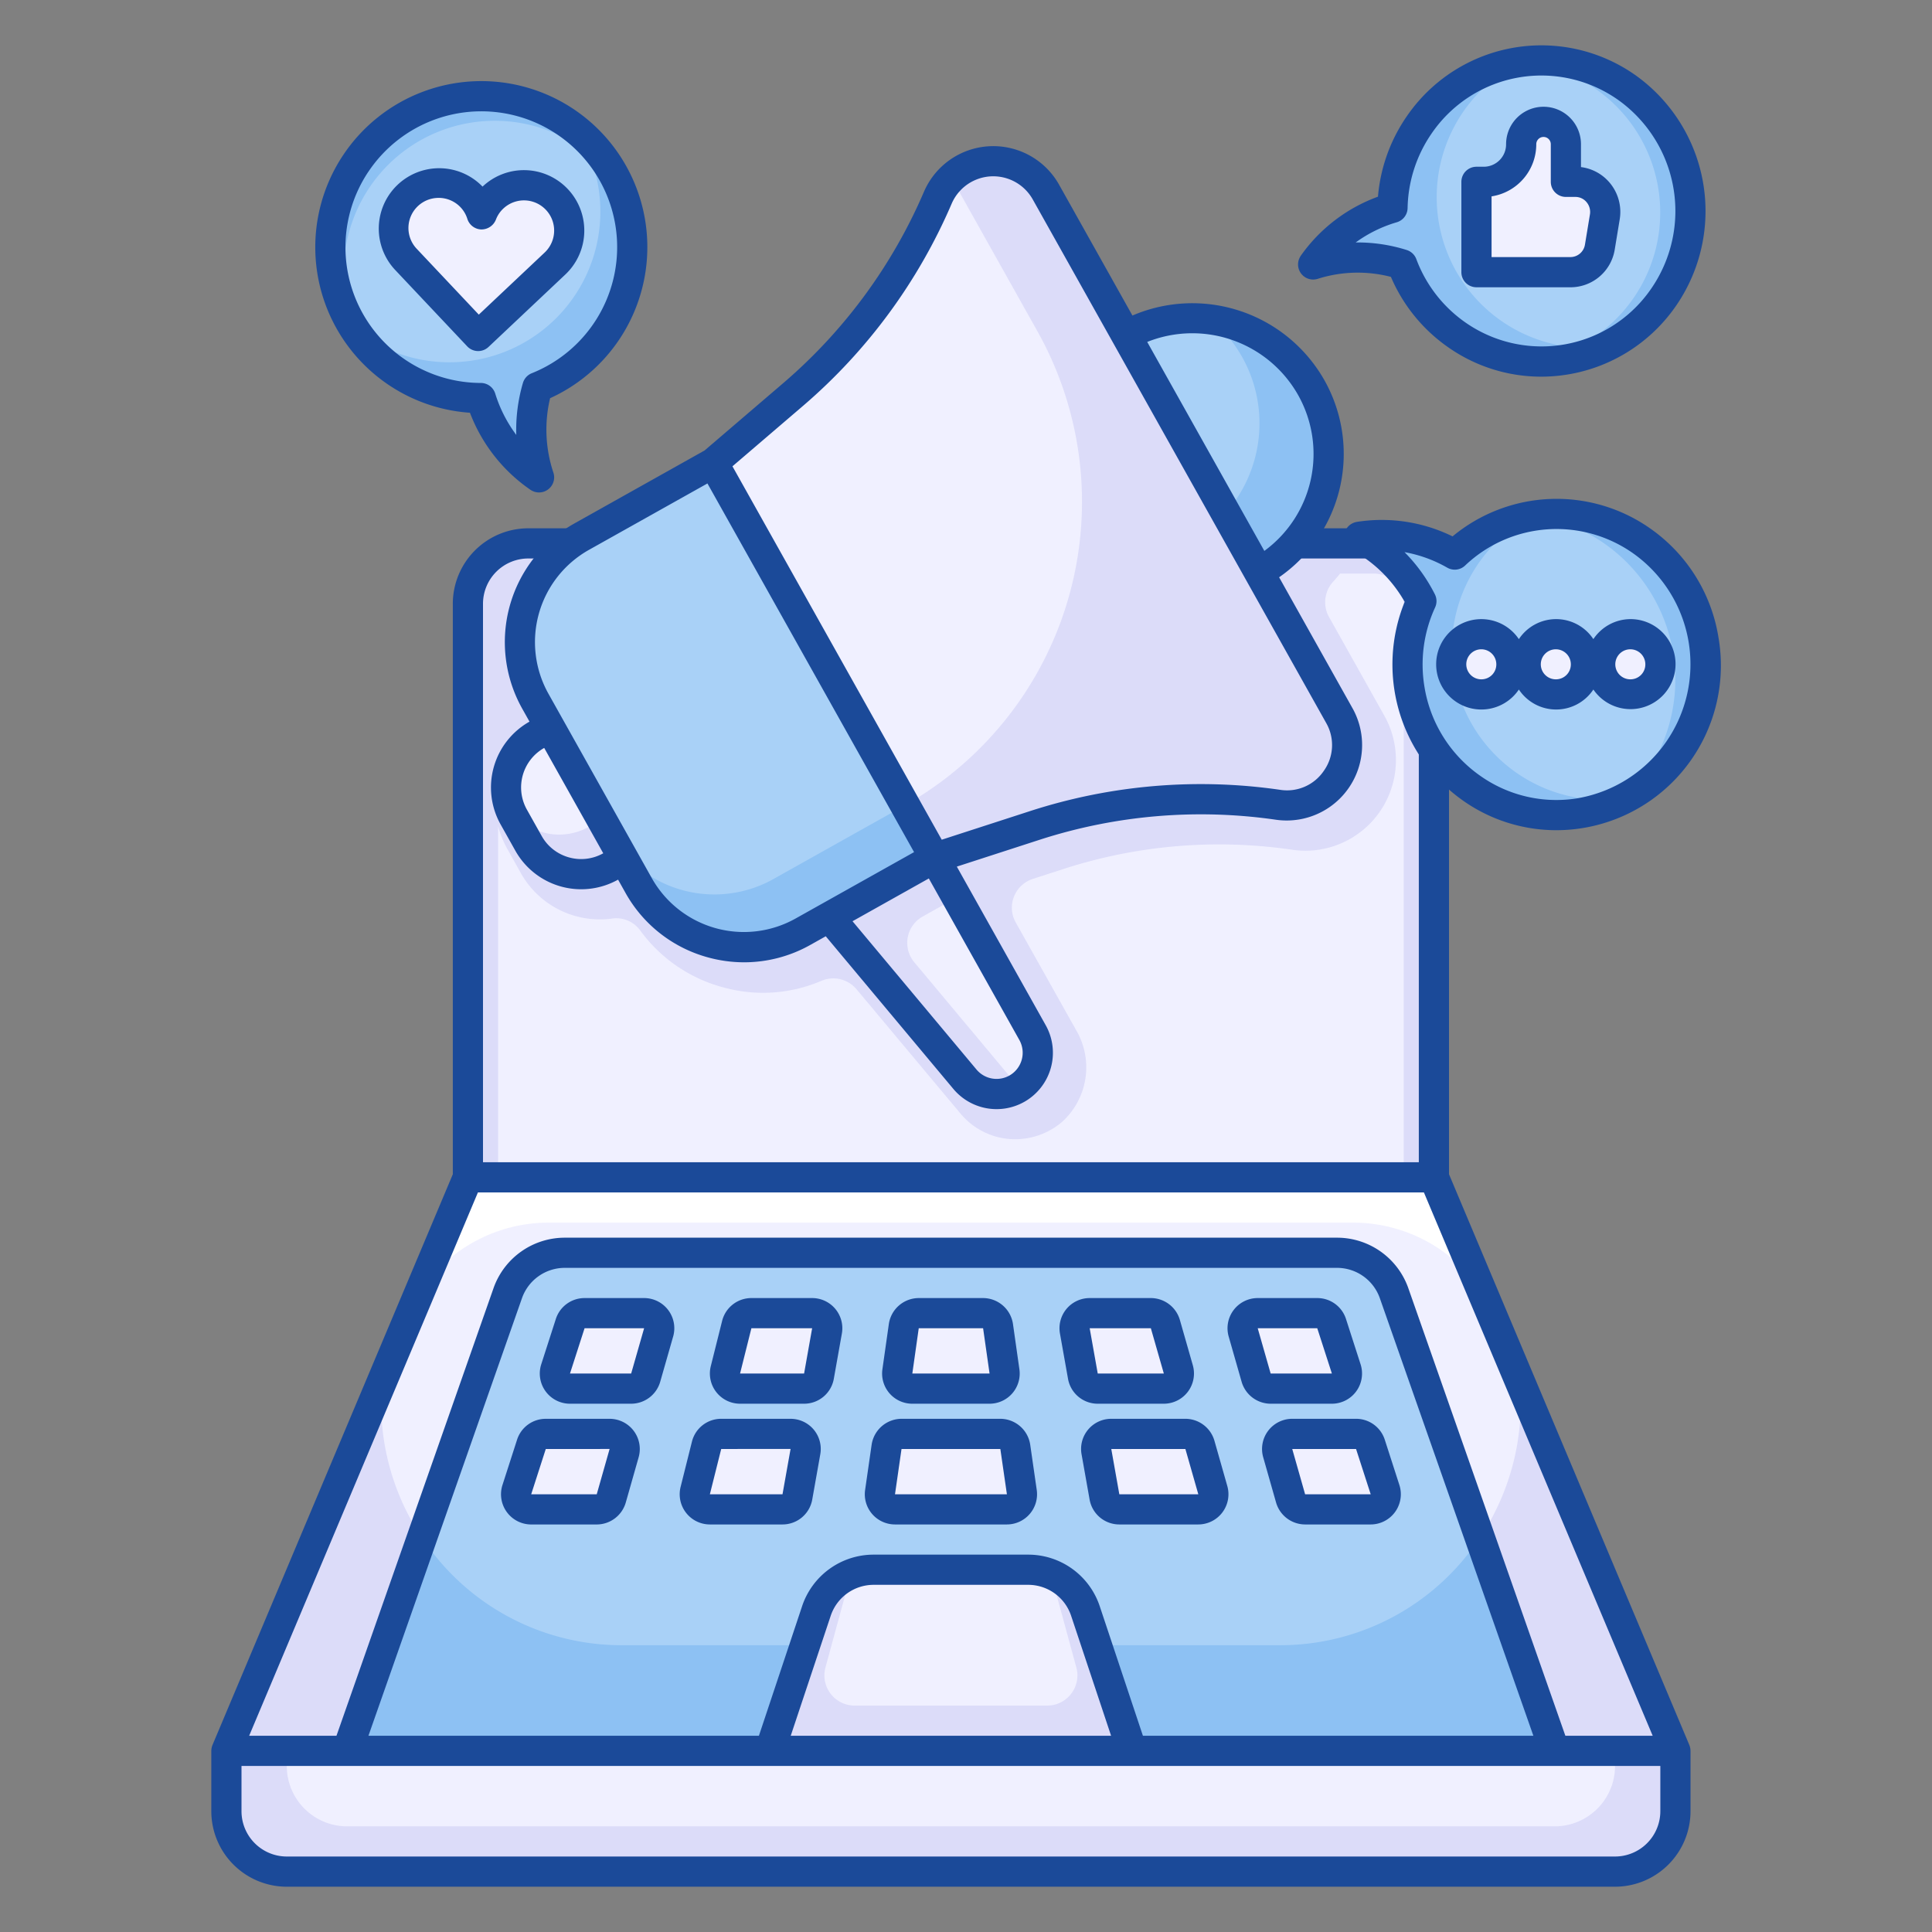 <svg height="512" viewBox="0 0 128 128" width="512" xmlns="http://www.w3.org/2000/svg"><rect x="0" y="0" width="128" height="128" fill="#808080" stroke="none"/><g id="Layer_2" data-name="Layer 2"><path d="m111.001 116h-96.001l16-37.999h64.001z" fill="#f0f0ff"/><path d="m36.388 81.001h53.226a10.25 10.25 0 0 1 8.603 4.637l-3.216-7.637h-64.001l-3.216 7.637a10.25 10.25 0 0 1 8.604-4.637z" fill="#fff"/><path d="m100.68 91.488a16.018 16.018 0 0 1 -15.943 17.512h-43.474a16.018 16.018 0 0 1 -15.942-17.512l-10.321 24.512h96.001z" fill="#dcdcf9"/><path d="m33.64 85.676-10.64 30.324h80.001l-10.64-30.324a4 4 0 0 0 -3.775-2.676h-51.172a4 4 0 0 0 -3.775 2.676z" fill="#a9d1f7"/><path d="m98.044 101.873a15.84 15.84 0 0 1 -13.307 7.127h-43.474a15.84 15.84 0 0 1 -13.307-7.127l-4.957 14.127h80.001z" fill="#8dc1f3"/><path d="m75.001 116h-24.001l3.088-9.265a4 4 0 0 1 3.795-2.735h10.234a4 4 0 0 1 3.795 2.735z" fill="#f0f0ff"/><path d="m71.912 106.735a3.989 3.989 0 0 0 -2.299-2.432c.023.069.051.133.071.204l1.627 5.966a2 2 0 0 1 -1.93 2.526h-12.763a2 2 0 0 1 -1.929-2.526l1.627-5.966c.019-.071.048-.136.071-.204a3.989 3.989 0 0 0 -2.299 2.432l-3.089 9.265h24z" fill="#dcdcf9"/><path d="m15 116h96.001a0 0 0 0 1 0 0v4a4 4 0 0 1 -4 4h-88.001a4 4 0 0 1 -4-4v-4a0 0 0 0 1 0 0z" fill="#f0f0ff"/><path d="m107.001 116v1a4 4 0 0 1 -4 4h-80.001a4 4 0 0 1 -4-4v-1h-4v4a4 4 0 0 0 4 4h88.001a4 4 0 0 0 4-4v-4z" fill="#dcdcf9"/><path d="m35 36.001h56.001a4 4 0 0 1 4 4v37.999a0 0 0 0 1 0 0h-64.001a0 0 0 0 1 0 0v-37.999a4 4 0 0 1 4-4z" fill="#dcdcf9"/><path d="m91.001 38.001h-2.218c-.142.175-.285.349-.438.515a2.012 2.012 0 0 0 -.3 2.351l3.675 6.556a6.007 6.007 0 0 1 -5.218 8.94 6.167 6.167 0 0 1 -.879-.064 33.445 33.445 0 0 0 -15.161 1.272l-2.04.662a2 2 0 0 0 -1.127 2.881l4.005 7.14a4.873 4.873 0 0 1 -.941 6.08 4.786 4.786 0 0 1 -3.093 1.143 4.708 4.708 0 0 1 -3.629-1.699l-6.893-8.242a2.006 2.006 0 0 0 -2.321-.554 9.824 9.824 0 0 1 -6.436.452 9.985 9.985 0 0 1 -5.57-3.786 1.947 1.947 0 0 0 -1.855-.792 5.997 5.997 0 0 1 -6.054-3.01l-.867-1.55a7.02 7.02 0 0 1 -.642-1.552v23.255h60.001v-37.999a2.003 2.003 0 0 0 -2-2z" fill="#f0f0ff"/><path d="m79.721 38.991q-.09-.495-.21-.99h.36q-.06.495-.15.99z" fill="#8dc1f3"/><g fill="#f0f0ff"><path d="m54.791 88.176-.534 3a1 1 0 0 1 -.985.825h-4.242a1 1 0 0 1 -.97-1.242l.75-3a1 1 0 0 1 .97-.757h4.026a1 1 0 0 1 .985 1.175z"/><path d="m43.636 88.275-.858 3a1 1 0 0 1 -.961.725h-4.053a1 1 0 0 1 -.952-1.306l.966-3a1 1 0 0 1 .952-.694h3.945a1 1 0 0 1 .961 1.275z"/><path d="m65.558 92.001h-5.116a1 1 0 0 1 -.99-1.141l.426-3a1 1 0 0 1 .99-.859h4.264a1 1 0 0 1 .99.859l.426 3a1 1 0 0 1 -.99 1.141z"/><path d="m77.105 92.001h-4.376a1 1 0 0 1 -.985-.825l-.534-3a1 1 0 0 1 .985-1.175h4.052a1 1 0 0 1 .962.725l.858 3a1 1 0 0 1 -.962 1.275z"/><path d="m88.238 92.001h-4.053a1 1 0 0 1 -.962-.725l-.858-3a1 1 0 0 1 .962-1.275h3.945a1 1 0 0 1 .952.694l.966 3a1 1 0 0 1 -.952 1.306z"/><path d="m90.808 100h-4.342a1 1 0 0 1 -.962-.727l-.852-3a1 1 0 0 1 .962-1.273h4.228a1 1 0 0 1 .952.694l.966 3a1 1 0 0 1 -.952 1.306z"/><path d="m79.387 100h-5.229a1 1 0 0 1 -.985-.825l-.534-3a1 1 0 0 1 .985-1.175h4.911a1 1 0 0 1 .962.727l.852 3a1 1 0 0 1 -.962 1.273z"/><path d="m66.706 100h-7.411a1 1 0 0 1 -.99-1.143l.432-3a1 1 0 0 1 .99-.857h6.548a1 1 0 0 1 .99.857l.432 3a1 1 0 0 1 -.99 1.143z"/><path d="m53.361 96.176-.534 3a1 1 0 0 1 -.985.825h-4.811a1 1 0 0 1 -.97-1.242l.75-3a1 1 0 0 1 .97-.757h4.596a1 1 0 0 1 .985 1.175z"/><path d="m41.349 96.274-.852 3a1 1 0 0 1 -.962.727h-4.342a1 1 0 0 1 -.952-1.306l.966-3a1 1 0 0 1 .952-.694h4.228a1 1 0 0 1 .962 1.273z"/></g><path d="m111.923 115.612-.001-.003-15.921-37.811v-37.797a5.006 5.006 0 0 0 -5-5h-56.001a5.006 5.006 0 0 0 -5 5v37.797l-15.921 37.811-.001.003a1.09 1.09 0 0 0 -.078.388v4a5.006 5.006 0 0 0 5 5h88.001a5.006 5.006 0 0 0 5-5v-4a1.09 1.09 0 0 0 -.078-.388zm-79.923-75.611a3.003 3.003 0 0 1 3-3h56a3.003 3.003 0 0 1 3 3v36.999h-62zm-.336 38.999h62.673l15.158 36h-5.785l-10.405-29.655a5.006 5.006 0 0 0 -4.718-3.345h-51.172a5.005 5.005 0 0 0 -4.718 3.345l-10.405 29.655h-5.785zm44.057 35.999-2.86-8.581a4.994 4.994 0 0 0 -4.743-3.419h-10.235a4.994 4.994 0 0 0 -4.743 3.419l-2.86 8.581h-25.87l10.173-28.993a3.006 3.006 0 0 1 2.831-2.007h51.172a3.006 3.006 0 0 1 2.831 2.007l10.173 28.993zm-2.108 0h-21.225l2.648-7.948a2.998 2.998 0 0 1 2.847-2.052h10.235a2.998 2.998 0 0 1 2.847 2.052zm33.388 8h-88.001a3.003 3.003 0 0 1 -3-3v-3h94.001v3a3.003 3.003 0 0 1 -3 3zm-53.194-36.999h-4.025a1.997 1.997 0 0 0 -1.94 1.516l-.751 3a2.001 2.001 0 0 0 1.941 2.484h4.241a1.998 1.998 0 0 0 1.969-1.649l.534-3v-.001a2 2 0 0 0 -1.969-2.35zm-.534 5h-4.242l.751-3 4.025-.002zm-10.599-5h-3.945a1.998 1.998 0 0 0 -1.904 1.387l-.966 3a2 2 0 0 0 1.904 2.613h4.053a2.008 2.008 0 0 0 1.923-1.449l.858-3 .001-.001a2.001 2.001 0 0 0 -1.924-2.55zm-.858 5h-4.053l.966-3 3.946-.002zm18.627 2h5.115a1.999 1.999 0 0 0 1.98-2.281l-.426-3.001a2.01 2.01 0 0 0 -1.98-1.718h-4.264a2.01 2.01 0 0 0 -1.98 1.719l-.426 2.999a1.999 1.999 0 0 0 1.98 2.282zm.426-5h4.264l.428 3h-5.117zm16.235 5a2.001 2.001 0 0 0 1.923-2.551l-.857-2.998a2.007 2.007 0 0 0 -1.923-1.451h-4.053a2 2 0 0 0 -1.969 2.351l.534 2.999a1.998 1.998 0 0 0 1.969 1.65zm-.857-5 .86 3-4.379-.001-.534-2.999zm11.991 5a2 2 0 0 0 1.904-2.613l-.967-3.002a1.996 1.996 0 0 0 -1.903-1.385h-3.945a2 2 0 0 0 -1.923 2.551l.858 3.001a2.009 2.009 0 0 0 1.923 1.448zm-4.911-5h3.945l.969 3h-4.057zm9.386 10.386-.967-2.999a1.994 1.994 0 0 0 -1.903-1.388h-4.229a2.001 2.001 0 0 0 -1.924 2.547l.853 3a2.008 2.008 0 0 0 1.924 1.453h4.342a2.001 2.001 0 0 0 1.904-2.613zm-6.246.613-.853-3h4.228l.97 3zm-6.008-3.547a2.008 2.008 0 0 0 -1.924-1.453h-4.91a1.998 1.998 0 0 0 -1.969 2.35l.533 3a1.998 1.998 0 0 0 1.97 1.65h5.229a2.001 2.001 0 0 0 1.924-2.547zm-6.301 3.547-.533-3h4.91l.856 3zm-5.904-3.286a2.011 2.011 0 0 0 -1.98-1.714h-6.546a2.013 2.013 0 0 0 -1.98 1.715l-.432 3a2.001 2.001 0 0 0 1.979 2.285h7.412a2.001 2.001 0 0 0 1.98-2.285zm-8.958 3.286.432-3h6.547l.435 3zm-6.919-5h-4.595a1.996 1.996 0 0 0 -1.94 1.516l-.751 3a2.001 2.001 0 0 0 1.941 2.484h4.811a1.998 1.998 0 0 0 1.97-1.65l.533-2.999a1.998 1.998 0 0 0 -1.969-2.35zm0 1.999v.001l-.534 3h-4.812l.751-3 4.595-.003zm-11.989-1.998h-4.229a1.994 1.994 0 0 0 -1.903 1.387l-.967 3.001a2.001 2.001 0 0 0 1.904 2.612h4.342a2.008 2.008 0 0 0 1.924-1.453l.853-3v-.001a2.001 2.001 0 0 0 -1.924-2.546zm-.853 5h-4.342l.966-3 4.229-.002z" fill="#1b4a99"/><path d="m38.141 48.532h2a0 0 0 0 1 0 0v10a0 0 0 0 1 0 0h-2a4 4 0 0 1 -4-4v-2a4 4 0 0 1 4-4z" fill="#f0f0ff" transform="matrix(.872 -.489 .489 .872 -21.43 24.992)"/><path d="m33.834 53.665a3.96 3.96 0 0 0 .2.461l.978 1.745a4 4 0 0 0 5.445 1.534l1.745-.978-1.466-2.616-1.745.978a3.987 3.987 0 0 1 -5.157-1.123z" fill="#dcdcf9"/><circle cx="79.014" cy="30.064" fill="#a9d1f7" r="9"/><path d="m80.224 21.156a8.986 8.986 0 0 1 -6.994 15.794 8.994 8.994 0 1 0 6.994-15.794z" fill="#8dc1f3"/><path d="m45.545 32.42h13a0 0 0 0 1 0 0v30a0 0 0 0 1 0 0h-13a8 8 0 0 1 -8-8v-14a8 8 0 0 1 8-8z" fill="#a9d1f7" transform="matrix(.872 -.489 .489 .872 -17.05 29.543)"/><path d="m40.352 55.171 1.956 3.489a8 8 0 0 0 10.89 3.067l11.341-6.356-1.956-3.489-11.34 6.356a8 8 0 0 1 -10.89-3.067z" fill="#8dc1f3"/><path d="m84.665 53.317a35.489 35.489 0 0 0 -16.066 1.357l-6.677 2.164-14.667-26.17 5.331-4.566a35.488 35.488 0 0 0 9.543-12.995 4 4 0 0 1 7.167-.382l19.436 34.678a4 4 0 0 1 -4.067 5.914z" fill="#f0f0ff"/><path d="m63.04 11.791 5.697 10.165a23.096 23.096 0 0 1 -8.772 31.391l1.957 3.491 6.677-2.164a35.491 35.491 0 0 1 16.066-1.357 4 4 0 0 0 4.067-5.914l-19.436-34.678a4.003 4.003 0 0 0 -6.256-.935z" fill="#dcdcf9"/><path d="m67.361 72.131a2.732 2.732 0 0 1 -3.432-.631l-8.985-10.75 6.979-3.911 6.487 11.574a2.732 2.732 0 0 1 -1.048 3.719z" fill="#f0f0ff"/><path d="m60.572 63.749a2 2 0 0 1 .557-3.027l2.26-1.266-1.467-2.617-6.979 3.912 8.985 10.75a2.732 2.732 0 0 0 3.432.631c.05-.028.09-.066.137-.096z" fill="#dcdcf9"/><path d="m89.603 46.914-4.858-8.668a9.943 9.943 0 0 0 2.992-13.07 10.057 10.057 0 0 0 -12.711-4.271l-4.858-8.668a5 5 0 0 0 -8.958.478 34.685 34.685 0 0 1 -9.274 12.629l-5.257 4.502-8.637 4.841a9.011 9.011 0 0 0 -3.45 12.251l.489.872a5.006 5.006 0 0 0 -1.916 6.807l.978 1.744a5.002 5.002 0 0 0 6.806 1.917l.489.873a8.942 8.942 0 0 0 5.411 4.263 9.062 9.062 0 0 0 2.453.341 8.954 8.954 0 0 0 4.386-1.153l1.02-.572 8.454 10.114a3.732 3.732 0 0 0 4.689.862h.001a3.736 3.736 0 0 0 1.43-5.081l-5.89-10.51 5.518-1.788a34.714 34.714 0 0 1 15.612-1.319 4.999 4.999 0 0 0 5.083-7.391zm-3.61-20.76a7.96 7.96 0 0 1 -2.227 10.345l-7.76-13.845a8.051 8.051 0 0 1 9.987 3.5zm-48.305 30.648a2.981 2.981 0 0 1 -1.804-1.422l-.978-1.744a3.004 3.004 0 0 1 1.149-4.084l3.912 6.98a2.987 2.987 0 0 1 -2.28.27zm15.02 4.053a7.001 7.001 0 0 1 -9.529-2.684l-6.845-12.213a7.008 7.008 0 0 1 2.685-9.528l7.851-4.4 13.689 24.425zm14.163 10.405a1.734 1.734 0 0 1 -2.176-.401l-8.213-9.825 5.055-2.834 5.998 10.702a1.735 1.735 0 0 1 -.664 2.358zm20.843-20.201a2.939 2.939 0 0 1 -2.905 1.268 36.676 36.676 0 0 0 -16.519 1.395l-5.898 1.911-13.865-24.739 4.708-4.032a36.704 36.704 0 0 0 9.812-13.361 3 3 0 0 1 5.376-.287l19.436 34.678a2.943 2.943 0 0 1 -.144 3.166z" fill="#1b4a99"/><path d="m23.577 10.819a9.998 9.998 0 1 1 12.027 14.837 10.029 10.029 0 0 0 .111 5.972l-.009-.003a9.959 9.959 0 0 1 -3.849-5.252 9.995 9.995 0 0 1 -8.279-15.553z" fill="#a9d1f7"/><path d="m32.776 8.002a10 10 0 0 0 -9.189 13.944 9.995 9.995 0 1 1 17.459-9.565 9.989 9.989 0 0 0 -8.27-4.379z" fill="#8dc1f3"/><path d="m29.776 24.002a9.989 9.989 0 0 0 8.421-15.379 9.993 9.993 0 0 1 -2.593 17.033 10.029 10.029 0 0 0 .111 5.972l-.009-.003a9.959 9.959 0 0 1 -3.849-5.252 9.974 9.974 0 0 1 -8.393-4.618 9.956 9.956 0 0 0 6.312 2.247z" fill="#8dc1f3"/><path d="m107.761 5.787a10.04 10.04 0 0 1 2.473 13.883 9.81 9.81 0 0 1 -13.742 2.498 9.912 9.912 0 0 1 -3.594-4.651 9.806 9.806 0 0 0 -5.898.003l.004-.009a9.838 9.838 0 0 1 5.253-3.745 9.993 9.993 0 0 1 1.761-5.481 9.81 9.81 0 0 1 13.742-2.498z" fill="#a9d1f7"/><path d="m105.058 23.05a9.986 9.986 0 0 1 -4.309-18.939 9.821 9.821 0 0 0 -6.73 4.174 9.993 9.993 0 0 0 -1.762 5.482 9.838 9.838 0 0 0 -5.253 3.745l-.004.009a9.807 9.807 0 0 1 5.898-.003 9.911 9.911 0 0 0 3.594 4.651 9.781 9.781 0 0 0 9.962.771 9.808 9.808 0 0 1 -1.396.111z" fill="#8dc1f3"/><path d="m107.761 5.787a9.752 9.752 0 0 0 -7.115-1.662 9.972 9.972 0 0 1 .934 19.802 9.822 9.822 0 0 0 8.654-4.257 10.04 10.04 0 0 0 -2.473-13.884z" fill="#8dc1f3"/><path d="m26.879 17.168 4.802 5.092 5.091-4.802a2.999 2.999 0 0 0 -4.116-4.364 2.957 2.957 0 0 0 -.74 1.11 2.959 2.959 0 0 0 -.673-1.151 3 3 0 1 0 -4.364 4.116z" fill="#f0f0ff"/><path d="m35.714 32.627a1.006 1.006 0 0 1 -.406-.086 1.196 1.196 0 0 1 -.172-.096 10.878 10.878 0 0 1 -4-5.099 10.995 10.995 0 0 1 -8.391-17.084 10.998 10.998 0 1 1 13.7 16.12 8.98 8.98 0 0 0 .218 4.928 1.001 1.001 0 0 1 -.949 1.316zm-11.307-21.253a8.995 8.995 0 0 0 7.451 13.998 1 1 0 0 1 .952.703 9.027 9.027 0 0 0 1.395 2.739 11.031 11.031 0 0 1 .439-3.438.998.998 0 0 1 .589-.649 8.998 8.998 0 1 0 -10.825-13.352zm7.274 11.885a.998.998 0 0 1 -.728-.314l-4.802-5.092a4 4 0 0 1 5.819-5.489 3.993 3.993 0 0 1 5.653.167 4.004 4.004 0 0 1 -.165 5.653l-5.092 4.802a.996.996 0 0 1 -.687.273zm-2.62-10.148a1.997 1.997 0 0 0 -1.454 3.37l4.115 4.364 4.364-4.115a1.999 1.999 0 1 0 -2.743-2.909 1.944 1.944 0 0 0 -.49.735 1.032 1.032 0 0 1 -.965.646 1.001 1.001 0 0 1 -.925-.701 1.972 1.972 0 0 0 -.447-.765 1.994 1.994 0 0 0 -1.455-.626z" fill="#1b4a99"/><path d="m103.744 12.047v-2.494a1.489 1.489 0 0 0 -1.481-1.496 1.489 1.489 0 0 0 -1.481 1.496 2.481 2.481 0 0 1 -2.468 2.494h-.494v5.985h6.226a1.981 1.981 0 0 0 1.948-1.667l.329-1.995a1.989 1.989 0 0 0 -1.948-2.323z" fill="#f0f0ff"/><path d="m102.104 24.955a10.719 10.719 0 0 1 -6.187-1.968 10.884 10.884 0 0 1 -3.765-4.643 8.774 8.774 0 0 0 -4.851.13 1 1 0 0 1 -1.23-1.324 1.124 1.124 0 0 1 .118-.219 10.765 10.765 0 0 1 5.105-3.9 10.984 10.984 0 0 1 1.9-5.313 10.81 10.81 0 0 1 15.142-2.749 11.054 11.054 0 0 1 2.722 15.268 10.854 10.854 0 0 1 -8.954 4.718zm-12.153-8.892a10.819 10.819 0 0 1 3.246.5 1 1 0 0 1 .638.604 8.911 8.911 0 0 0 3.232 4.183 8.809 8.809 0 0 0 12.343-2.246 9.048 9.048 0 0 0 -2.223-12.499h-.001a8.809 8.809 0 0 0 -12.343 2.246 8.995 8.995 0 0 0 -1.586 4.936.999.999 0 0 1 -.718.939 8.84 8.84 0 0 0 -2.723 1.339c.045-.001.09-.001.134-.001zm14.096 2.969h-6.227a.999.999 0 0 1 -1-1v-5.985a1 1 0 0 1 1-1h.494a1.482 1.482 0 0 0 1.468-1.493 2.481 2.481 0 1 1 4.962 0v1.516a2.968 2.968 0 0 1 1.893 1.026 3.005 3.005 0 0 1 .673 2.437l-.329 1.996a2.97 2.97 0 0 1 -2.933 2.504zm-5.227-2h5.227a.977.977 0 0 0 .961-.829l.329-1.996a1.01 1.01 0 0 0 -.226-.817.955.955 0 0 0 -.735-.343h-.632a1 1 0 0 1 -1-1v-2.493a.481.481 0 1 0 -.962 0 3.491 3.491 0 0 1 -2.962 3.456z" fill="#1b4a99"/><path d="m112.864 42.376a9.876 9.876 0 1 1 -18.692-2.549 9.958 9.958 0 0 0 -4.122-4.261l.009-.004a9.752 9.752 0 0 1 6.322 1.181 9.786 9.786 0 0 1 5.113-2.556 9.885 9.885 0 0 1 11.369 8.189z" fill="#a9d1f7"/><path d="m112.864 42.376a9.881 9.881 0 0 0 -11.17-8.212 10.995 10.995 0 0 1 6.042 18.676 10.004 10.004 0 0 0 5.128-10.464z" fill="#8dc1f3"/><path d="m106.058 52.99a9.992 9.992 0 0 1 -4.615-18.79 9.786 9.786 0 0 0 -5.063 2.544 9.751 9.751 0 0 0 -6.322-1.181l-.009.004a9.957 9.957 0 0 1 4.123 4.261 10.016 10.016 0 0 0 -.783 5.847 9.884 9.884 0 0 0 11.37 8.189 9.779 9.779 0 0 0 2.99-1.029 9.8 9.8 0 0 1 -1.69.156z" fill="#8dc1f3"/><ellipse cx="98.16" cy="44.013" fill="#f0f0ff" rx="1.975" ry="1.995"/><ellipse cx="103.096" cy="44.013" fill="#f0f0ff" rx="1.975" ry="1.995"/><ellipse cx="108.033" cy="44.013" fill="#f0f0ff" rx="1.975" ry="1.995"/><ellipse cx="103.096" cy="44.013" fill="#f0f0ff" rx="1.975" ry="1.995"/><ellipse cx="108.033" cy="44.013" fill="#f0f0ff" rx="1.975" ry="1.995"/><path d="m113.85 42.211a10.907 10.907 0 0 0 -4.45-7.15 10.79 10.79 0 0 0 -13.164.476 10.647 10.647 0 0 0 -6.327-.963 1.057 1.057 0 0 0 -.265.078 1 1 0 0 0 -.071 1.793 8.898 8.898 0 0 1 3.49 3.429 11.034 11.034 0 0 0 3.791 13.115 10.724 10.724 0 0 0 6.252 2.014 10.91 10.91 0 0 0 10.744-12.791zm-9.258 10.665a8.733 8.733 0 0 1 -6.577-1.516 8.926 8.926 0 0 1 -3.64-5.851 9.027 9.027 0 0 1 .705-5.266.998.998 0 0 0 -.016-.869 11.003 11.003 0 0 0 -2.01-2.793 8.824 8.824 0 0 1 2.831 1.029.996.996 0 0 0 1.183-.143 8.795 8.795 0 0 1 11.17-.78 9.009 9.009 0 0 1 -3.647 16.187zm3.441-11.858a2.968 2.968 0 0 0 -2.468 1.326 2.96 2.96 0 0 0 -4.936 0 2.994 2.994 0 1 0 0 3.338 2.961 2.961 0 0 0 4.936 0 2.982 2.982 0 1 0 2.468-4.664zm-9.873 3.989a.995.995 0 1 1 .975-.994.986.986 0 0 1 -.975.994zm4.937 0a.995.995 0 1 1 .975-.994.986.986 0 0 1 -.975.994zm4.936 0a.995.995 0 1 1 .975-.994.986.986 0 0 1 -.975.994z" fill="#1b4a99"/></g></svg>